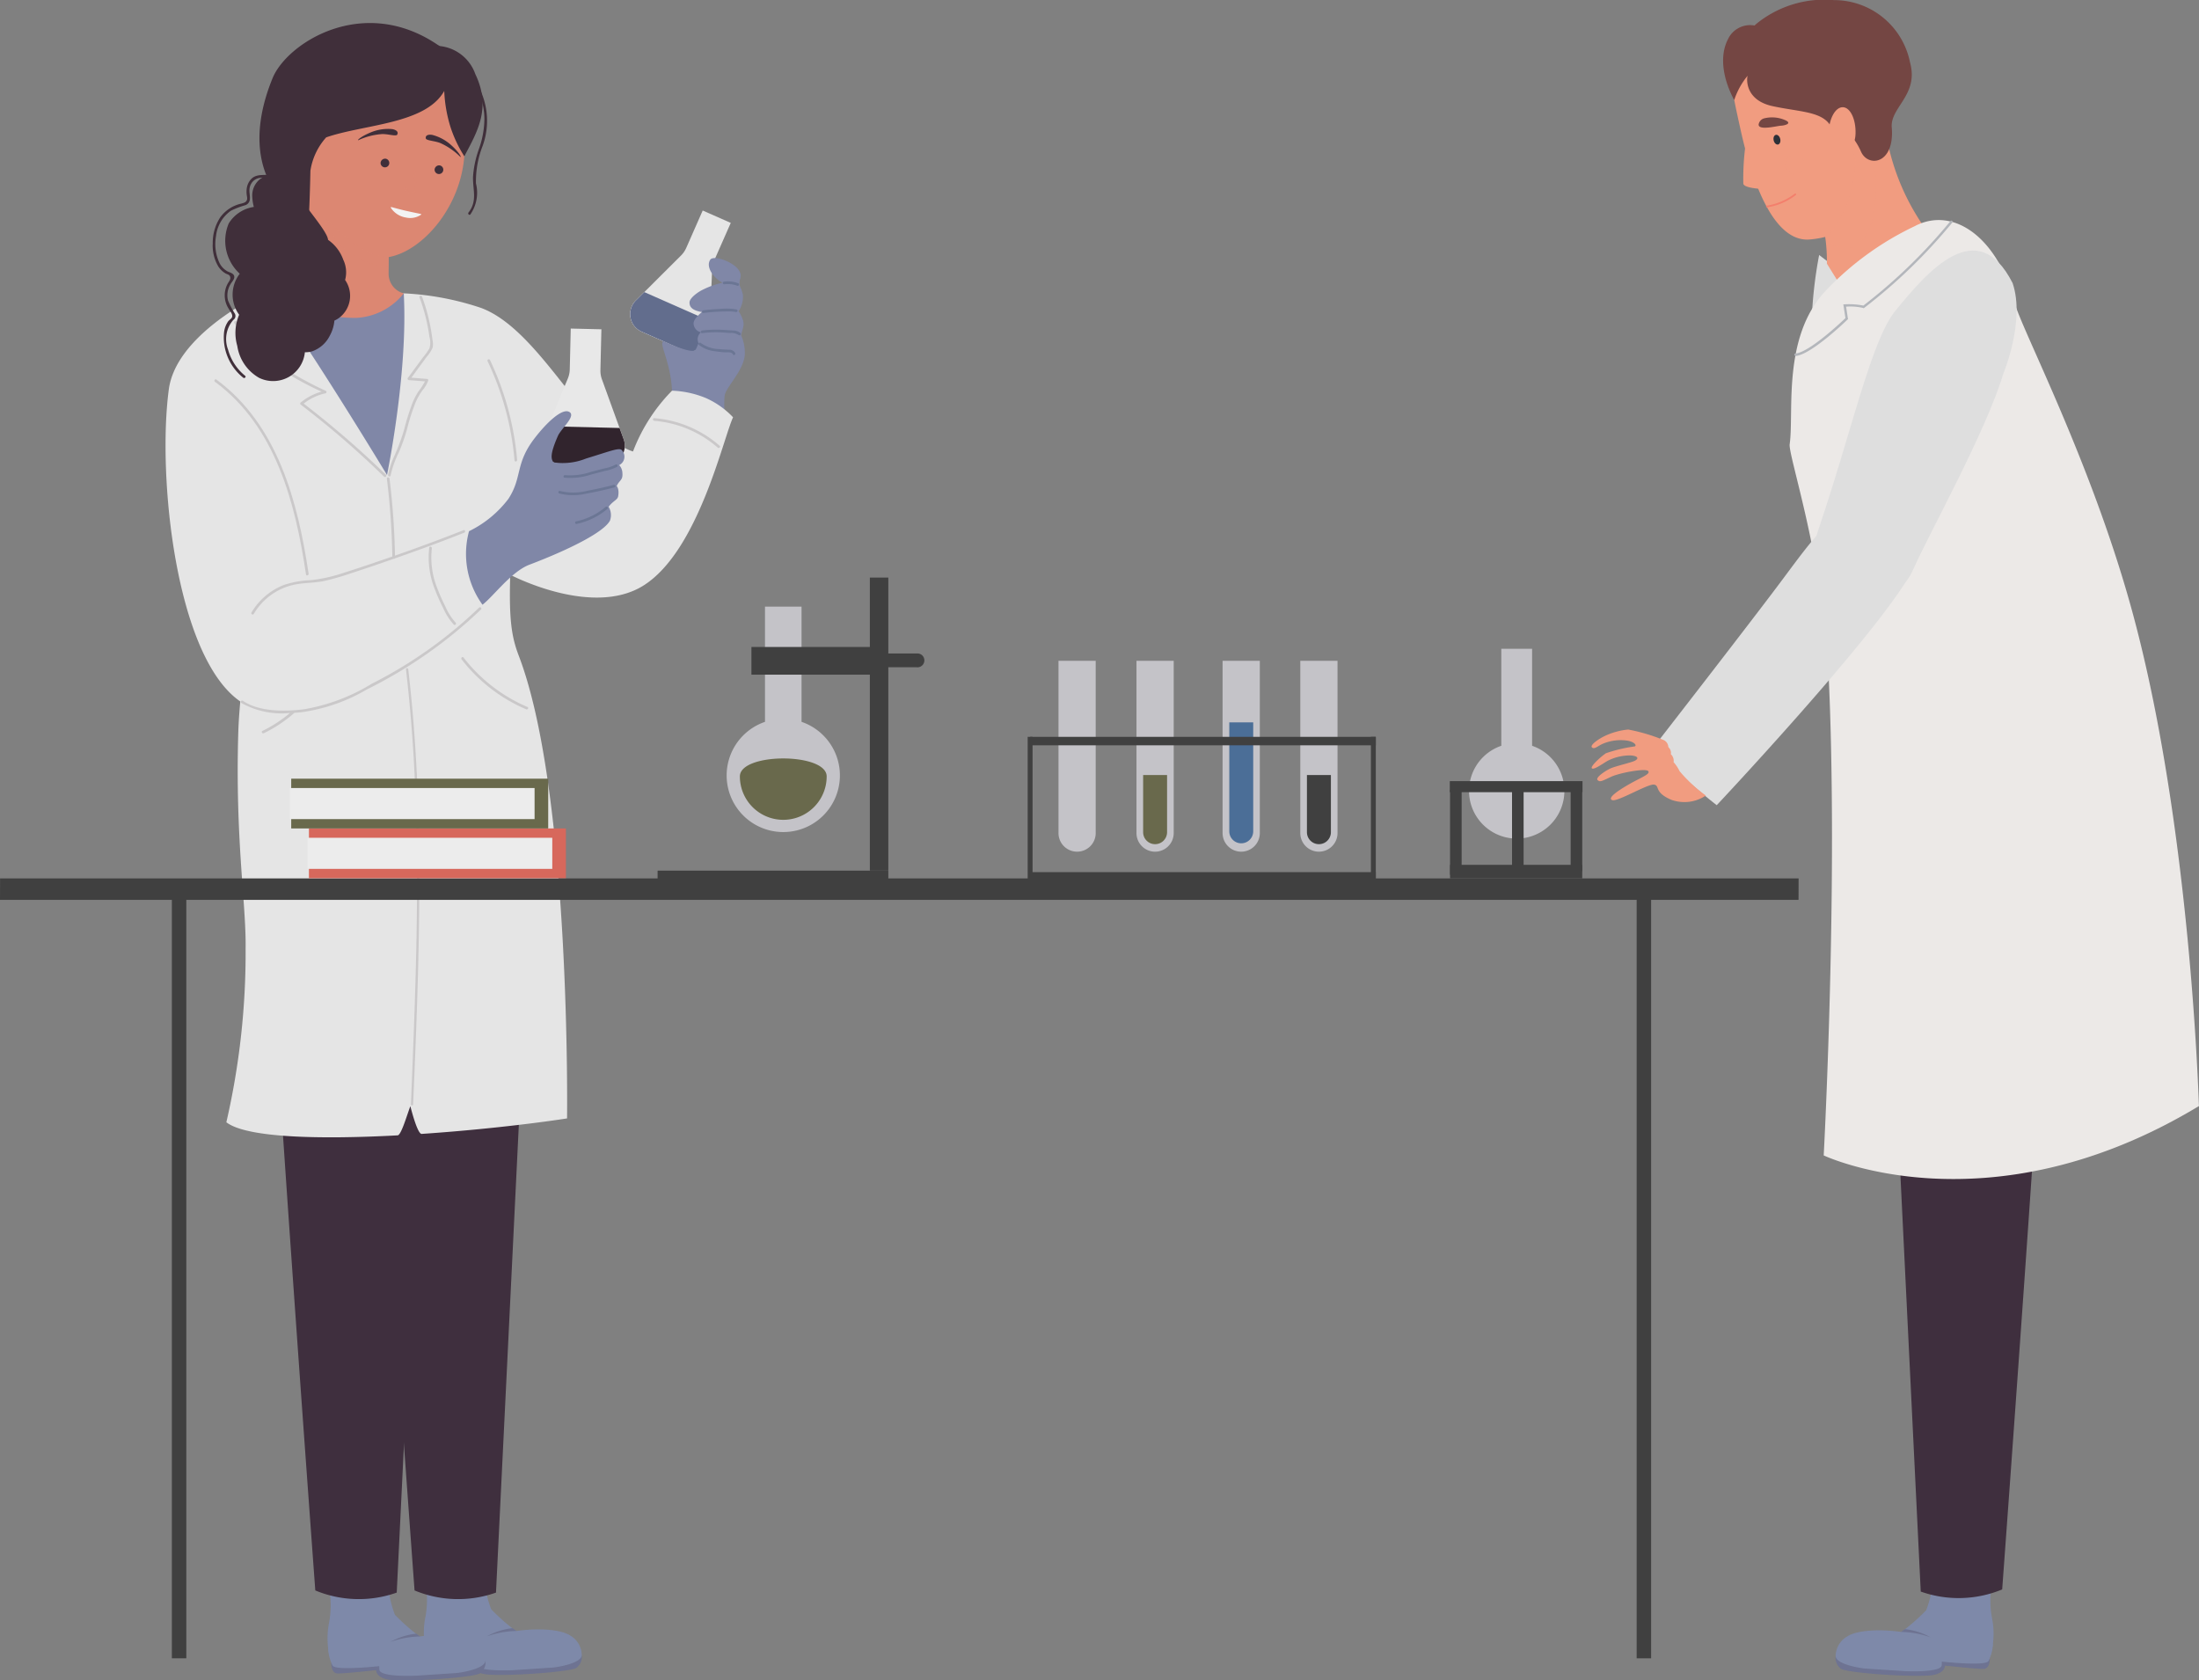 <svg xmlns="http://www.w3.org/2000/svg" xmlns:xlink="http://www.w3.org/1999/xlink" width="175.256" height="133.927" viewBox="0 0 175.256 133.927"><rect x="0" y="0" width="175.256" height="133.927" fill="#808080" stroke="none"/><defs><clipPath id="a"><rect width="175.256" height="133.927" fill="none"/></clipPath><clipPath id="b"><rect width="175.257" height="133.927" fill="none"/></clipPath><clipPath id="c"><rect width="12.122" height="12.433" fill="none"/></clipPath><clipPath id="d"><rect width="3.584" height="14.403" fill="none"/></clipPath><clipPath id="e"><rect width="5.215" height="4.068" fill="none"/></clipPath><clipPath id="f"><rect width="1.039" height="1.835" fill="none"/></clipPath><clipPath id="g"><rect width="1.059" height="34.848" fill="none"/></clipPath><clipPath id="h"><rect width="5.331" height="4.172" fill="none"/></clipPath><clipPath id="i"><rect width="19.167" height="10.054" fill="none"/></clipPath><clipPath id="j"><rect width="5.346" height="2.378" fill="none"/></clipPath><clipPath id="k"><rect width="2.366" height="8.148" fill="none"/></clipPath><clipPath id="l"><rect width="7.506" height="15.631" fill="none"/></clipPath><clipPath id="m"><rect width="17.043" height="10.933" fill="none"/></clipPath><clipPath id="n"><rect width="2.183" height="6.236" fill="none"/></clipPath><clipPath id="o"><rect width="1.575" height="1.517" fill="none"/></clipPath><clipPath id="p"><rect width="3.979" height="9.195" fill="none"/></clipPath></defs><g opacity="0.9"><g clip-path="url(#a)"><g clip-path="url(#b)"><path d="M225.385,759.273a1.084,1.084,0,0,1-.429,1.005c-.526.354-6.415.747-7.466.471-1.185-.312-.745-1.115-.745-1.115Z" transform="translate(-179.021 -627.351)" fill="#6b7193"/><path d="M196.1,759.657s-.019.809.511.822,3.332-.292,3.332-.292l.086-.685Z" transform="translate(-162.028 -627.54)" fill="#6b7193"/><path d="M199.257,725.513a7.794,7.794,0,0,0,.511,2.205,15.96,15.96,0,0,0,2.733,2.262c.553.395-7.889,1.242-7.889,1.242a6.3,6.3,0,0,1-.1-2.847,7.379,7.379,0,0,0,.044-2.567c1.854.43,3.508.494,4.7-.3" transform="translate(-160.617 -599.457)" fill="#7d8aad"/><path d="M224.327,750.46l-3.113.205c-.207.016-2.976.138-3.03-.462a2.3,2.3,0,0,1,.588-1.781c1.244-1.012,5.628-1.39,6.947-.511a1.813,1.813,0,0,1,.914,1.568c-.047.684-2.11.967-2.307.982" transform="translate(-180.269 -617.556)" fill="#7d8aad"/><path d="M194.7,753.24a3.332,3.332,0,0,0,.361,1.408c.317.426,3.936.009,3.936.009l.377-1.465Z" transform="translate(-160.87 -622.327)" fill="#7d8aad"/><path d="M225.633,747.087a7.39,7.39,0,0,0-2.355.432,5.332,5.332,0,0,1,2.054-.655l.3.223" transform="translate(-184.484 -617.098)" fill="#6b7193"/><path d="M181.209,761.783a1.084,1.084,0,0,1-.429,1.005c-.526.355-6.415.747-7.466.471-1.185-.312-.745-1.115-.745-1.115Z" transform="translate(-142.52 -629.425)" fill="#6b7193"/><path d="M151.925,762.167s-.019.809.511.822,3.332-.292,3.332-.292l.086-.685Z" transform="translate(-125.528 -629.614)" fill="#6b7193"/><path d="M155.082,728.023a7.8,7.8,0,0,0,.511,2.205,15.956,15.956,0,0,0,2.733,2.262c.553.395-7.889,1.242-7.889,1.242a6.3,6.3,0,0,1-.1-2.847,7.379,7.379,0,0,0,.044-2.567c1.854.43,3.508.494,4.7-.3" transform="translate(-124.117 -601.531)" fill="#7d8aad"/><path d="M180.151,752.97l-3.113.205c-.207.016-2.976.138-3.03-.462a2.3,2.3,0,0,1,.588-1.781c1.244-1.012,5.628-1.39,6.947-.511a1.813,1.813,0,0,1,.914,1.568c-.047.684-2.11.967-2.307.982" transform="translate(-143.769 -619.63)" fill="#7d8aad"/><path d="M150.523,755.751a3.332,3.332,0,0,0,.361,1.408c.317.426,3.936.009,3.936.009l.377-1.465Z" transform="translate(-124.37 -624.401)" fill="#7d8aad"/><path d="M181.457,749.6a7.389,7.389,0,0,0-2.355.432,5.331,5.331,0,0,1,2.054-.655l.3.223" transform="translate(-147.983 -619.172)" fill="#6b7193"/><path d="M181.51,397.049l-2.83,57.943a9.039,9.039,0,0,1-6.49-.172s-3.4-46.113-3.778-56.01Z" transform="translate(-139.151 -328.063)" fill="#372636"/><path d="M135.982,397.049l-2.83,57.943a9.039,9.039,0,0,1-6.49-.172s-3.4-46.113-3.778-56.01Z" transform="translate(-101.533 -328.063)" fill="#372636"/><path d="M289.528,103.737l3.594-3.582a2.018,2.018,0,0,0,.423-.615l1.311-2.977,2.237.986-1.313,2.977a2.026,2.026,0,0,0-.17.727l-.221,5.069a1.527,1.527,0,0,1-2.142,1.331l-3.257-1.436a1.528,1.528,0,0,1-.463-2.48" transform="translate(-238.852 -79.785)" fill="#efefef"/><path d="M295.389,137.246a1.527,1.527,0,0,1-2.142,1.331l-3.257-1.436a1.528,1.528,0,0,1-.463-2.48l.674-.672,5.229,2.305Z" transform="translate(-238.852 -110.709)" fill="#efefef"/><path d="M295.389,137.246a1.527,1.527,0,0,1-2.142,1.331l-3.257-1.436a1.528,1.528,0,0,1-.463-2.48l.674-.672,5.229,2.305Z" transform="translate(-238.852 -110.709)" fill="#5e6a8e"/><path d="M308.74,131.193c.014-.5-.06-1.064.007-1.827.06-.7,1.6-2.078,1.613-3.4a3.483,3.483,0,0,0-.289-1.426c.055-.461.271-.727.153-1.182a2.917,2.917,0,0,0-.36-.753,2.12,2.12,0,0,0,.344-1.286,2.517,2.517,0,0,0-.24-.7c-.1-.5.081-.591.059-.9-.068-.909-2.12-1.651-2.416-1.232-.422.6.325,1.534.973,1.841a6.807,6.807,0,0,0-1.582.562c-.388.187-1.046.657-1.053,1.01-.01.4.281.654.991.767,0,0-.675.526-.669.9a.75.75,0,0,0,.579.713.864.864,0,0,0-.249.463.854.854,0,0,0,.061.4c-.092.262-.207.547-.309.591-.467.2-2.5-.745-2.5-.745-.234.189.12.822.419,2.057.448,1.849.116,2.117.528,2.747Z" transform="translate(-250.996 -97.798)" fill="#7f87ab"/><path d="M94.935,134.436a22.689,22.689,0,0,1,6.133,1.152c4.746,1.725,8.422,10.279,12.136,11.452a14.005,14.005,0,0,1,3.11-4.846,7.711,7.711,0,0,1,2.743.606,6.77,6.77,0,0,1,2.123,1.514c-.8,1.728-2.762,10.622-7.11,13.391-4.111,2.616-10.649-.839-10.649-.839-.107,3.555.1,4.938.682,6.458,4.178,10.909,3.847,36.872,3.847,36.872-3.1.472-7.353.946-11.589,1.233-.351.023-.9-2.212-.9-2.212-.3.8-.732,2.312-1.016,2.328-6.242.336-12.061.195-13.649-1.044a60.206,60.206,0,0,0,1.534-13.878c.052-3.5-.835-8.67-.585-17.153.036-1.229.162-2.506.162-2.506-5.162-3.541-6.627-18-5.695-24.886.551-4.072,6.271-7.1,7.58-7.67Z" transform="translate(-62.756 -111.057)" fill="#efefef"/><path d="M134.442,134.436c.354,6.33-1.334,14.479-1.334,14.479s-5.819-9.642-9.34-14.5c0,0,1.147.967,5.469.477a42.472,42.472,0,0,1,5.205-.452" transform="translate(-102.264 -111.057)" fill="#7f87ab"/><g transform="translate(18.669 25.584)" opacity="0.15"><g clip-path="url(#c)"><path d="M107.622,147.283a22.745,22.745,0,0,0,3.048,3.219,26.439,26.439,0,0,0,4.079,2.314.107.107,0,0,1-.026.193,4.239,4.239,0,0,0-1.743.822,73.95,73.95,0,0,1,6.556,5.67c.1.095-.053.244-.15.149a73.017,73.017,0,0,0-6.631-5.731.105.105,0,0,1-.022-.165,4.443,4.443,0,0,1,1.677-.878,23.851,23.851,0,0,1-3.8-2.151,22.216,22.216,0,0,1-3.142-3.295c-.087-.1.062-.254.149-.149" transform="translate(-107.447 -147.247)" fill="#281a24"/></g></g><g transform="translate(30.924 23.565)" opacity="0.15"><g clip-path="url(#d)"><path d="M178.56,148.239a16.193,16.193,0,0,0,.716-1.964,19,19,0,0,1,.653-2.088,5.608,5.608,0,0,1,.449-.883,6.132,6.132,0,0,0,.553-.846l-1.283-.1c-.071-.006-.143-.088-.092-.159l1.209-1.647a5.406,5.406,0,0,0,.519-.72,1.615,1.615,0,0,0,0-.922,14.69,14.69,0,0,0-.792-3.15c-.049-.127.154-.182.2-.056a14.838,14.838,0,0,1,.829,3.412,1.6,1.6,0,0,1,.016.657,2.617,2.617,0,0,1-.469.721l-1.224,1.67,1.242.1a.106.106,0,0,1,.1.133,2.591,2.591,0,0,1-.465.783,5.031,5.031,0,0,0-.532.936,16.745,16.745,0,0,0-.71,2.22,14.247,14.247,0,0,1-.636,1.783,7.994,7.994,0,0,0-.655,1.84c-.021.134-.225.077-.2-.056a7.2,7.2,0,0,1,.575-1.659" transform="translate(-177.983 -135.628)" fill="#281a24"/></g></g><path d="M215.322,36.916a5.841,5.841,0,0,1,.587,5.2,7.732,7.732,0,0,0-.526,2.975,3.044,3.044,0,0,1-.443,2.466c-.084.107-.233-.044-.15-.15.725-.922.332-1.81.359-2.852A8.186,8.186,0,0,1,215.6,42.4a7.349,7.349,0,0,0,.456-2.481,5.2,5.2,0,0,0-.885-2.852c-.083-.107.066-.257.149-.15" transform="translate(-177.45 -30.471)" fill="#382632"/><path d="M133.469,39.978a1.607,1.607,0,0,0,1.212-1.536l.059-4.313a11.3,11.3,0,0,1-1.177-5.943c.728-4.555,4.052-8.138,7.756-7.877,4.265.3,6.169,3.99,5.981,8.6-.172,4.243-3.3,7.866-6.038,8.349l-.01,1.323a1.608,1.608,0,0,0,1.205,1.569,5.173,5.173,0,0,1-3.8,1.956c-4.5,0-5.186-2.126-5.186-2.126" transform="translate(-110.279 -16.769)" fill="#e68770"/><g transform="translate(25.769 17.179)" opacity="0.3" style="mix-blend-mode:multiply;isolation:isolate"><g clip-path="url(#e)"><path d="M153.52,102.939l.006-.76c-2.242.1-5.215-3.309-5.215-3.309a5.74,5.74,0,0,0,5.209,4.068" transform="translate(-148.311 -98.871)" fill="#e68770"/></g></g><path d="M133.248,12.279a.615.615,0,0,0,.182.1,3.36,3.36,0,0,1,2.805,2.235c1.31,2.723.118,4.651-.878,6.548a10.167,10.167,0,0,1-1.1-2.326,11.194,11.194,0,0,1-.5-2.883c-1.481,2.653-6.389,2.653-9.408,3.7a5.131,5.131,0,0,0-1.258,2.659s-.036,1.856-.1,3.164c-.059,1.178-6.4-2.007-2.915-10.54,1.143-2.8,7.214-6.7,13.167-2.652" transform="translate(-98.352 -8.705)" fill="#382632"/><path d="M142.614,69.233h0" transform="translate(-117.835 -57.203)" fill="#ff7a5a"/><path d="M180.407,95.785a1.537,1.537,0,0,0,1.247-.212c.029-.02.028-.053-.016-.062,0,0-.712-.145-1.168-.248-.477-.108-1.17-.3-1.17-.3-.044-.01-.073.014-.045.066a1.76,1.76,0,0,0,1.153.76" transform="translate(-148.1 -78.459)" fill="#fff"/><path d="M167.336,59.542c.091-.153.036-.35-.379-.437a3.578,3.578,0,0,0-1.576.2c-1.006.383-1.321.77-1.1.663a5.361,5.361,0,0,1,1.77-.463c.474-.05,1.19.207,1.288.04" transform="translate(-135.681 -48.813)" fill="#382632"/><path d="M195.286,62.084c-.032-.174.087-.34.507-.28a3.566,3.566,0,0,1,1.412.726c.814.7.977,1.176.807,1a5.375,5.375,0,0,0-1.5-1.043c-.428-.208-1.189-.214-1.224-.4" transform="translate(-161.352 -51.055)" fill="#382632"/><g transform="translate(32.178 13.601)" opacity="0.35" style="mix-blend-mode:multiply;isolation:isolate"><g clip-path="url(#f)"><path d="M186.129,78.339c.009.275.037.549.067.823a3.285,3.285,0,0,1,.036.591.38.38,0,0,1-.146.314.509.509,0,0,1-.413.013.8.8,0,0,1-.47-.471c-.032-.079.092-.124.124-.045a.642.642,0,0,0,.484.414c.128.019.246-.007.279-.144a1.824,1.824,0,0,0-.017-.588c-.031-.3-.064-.6-.074-.9,0-.084.127-.1.131-.011" transform="translate(-185.197 -78.281)" fill="#e68770"/></g></g><path d="M199.336,76.169a.347.347,0,1,0,.394-.33.364.364,0,0,0-.394.33" transform="translate(-164.699 -62.659)" fill="#382632"/><path d="M174.56,73.1a.347.347,0,1,0,.394-.331.366.366,0,0,0-.394.331" transform="translate(-144.228 -60.123)" fill="#382632"/><path d="M97.564,84.376a3.271,3.271,0,0,0,.43,1.748,1.7,1.7,0,0,0,.594.582c.168.094.324.087.374.293s-.128.369-.224.561a1.961,1.961,0,0,0,.1,1.961c.1.186.375.473.252.705-.057.109-.224.2-.3.31a1.912,1.912,0,0,0-.322.865,4.114,4.114,0,0,0,1.529,3.616c.106.087.259-.064.151-.152a4.065,4.065,0,0,1-1.361-2.089,2.327,2.327,0,0,1,.424-2.369.375.375,0,0,0,.123-.487,8.066,8.066,0,0,1-.545-1.039,1.685,1.685,0,0,1,.2-1.322c.1-.187.357-.415.284-.654-.066-.218-.356-.273-.529-.363a1.541,1.541,0,0,1-.63-.648,3.554,3.554,0,0,1-.286-2.156,2.833,2.833,0,0,1,1.192-2.031,6.757,6.757,0,0,1,1.12-.431.531.531,0,0,0,.382-.447c.045-.354-.1-.676.01-1.038a.96.96,0,0,1,.793-.7c.07-.012.142-.02.214-.025a1.308,1.308,0,0,0-.17.1,1.662,1.662,0,0,0-.648,1.471,3.477,3.477,0,0,0,.122.771,2.84,2.84,0,0,0-2,1.312,3.559,3.559,0,0,0,.878,4.011A2.726,2.726,0,0,0,99.671,90a3.7,3.7,0,0,0-.149,2.48,3.523,3.523,0,0,0,1.734,2.545,2.543,2.543,0,0,0,3.654-2.038,1.83,1.83,0,0,0,.55-.063,2.483,2.483,0,0,0,1.433-1.25,3.047,3.047,0,0,0,.37-1.208,2.006,2.006,0,0,0,.36-.205,2.2,2.2,0,0,0,.493-3.032,2.328,2.328,0,0,0-.149-1.62,3.258,3.258,0,0,0-1.211-1.58c-.045-.811-2.72-3.578-3.056-4.787-.039-.207-.271-.179-.543-.241a4.792,4.792,0,0,0-.563-.1.979.979,0,0,0,.258-.162c.1-.091-.048-.243-.152-.152-.562.5-1.457.028-2.031.56a1.346,1.346,0,0,0-.392.789,1.946,1.946,0,0,0,0,.512c.025.205.109.424-.135.588a1.457,1.457,0,0,1-.356.118,2.854,2.854,0,0,0-1.607,1.063,3.691,3.691,0,0,0-.61,2.153" transform="translate(-80.612 -64.915)" fill="#382632"/><path d="M332.721,129.4a2.154,2.154,0,0,0-1.052-.12.106.106,0,1,1,0-.212,2.293,2.293,0,0,1,1.109.127.109.109,0,0,1,.074.13.107.107,0,0,1-.131.074" transform="translate(-273.954 -106.623)" fill="#687496"/><path d="M324.483,151.636a1.082,1.082,0,0,0-.682-.159l-.7-.048a8.878,8.878,0,0,0-1.524.061c-.136.014-.134-.2,0-.212a9.538,9.538,0,0,1,1.688-.05c.265.018.53.032.8.055a.894.894,0,0,1,.57.2c.1.094-.051.243-.15.15" transform="translate(-265.622 -124.938)" fill="#687496"/><path d="M324.747,141.859a2.407,2.407,0,0,0-.638-.054q-.326,0-.653.012c-.443.018-.887.056-1.327.11-.136.016-.134-.2,0-.212q.686-.086,1.379-.113a4.434,4.434,0,0,1,1.294.051.106.106,0,0,1-.055.2" transform="translate(-266.077 -116.983)" fill="#687496"/><path d="M323.119,158.11c-.11-.227-.448-.152-.653-.164-.261-.015-.523-.048-.78-.085a2.5,2.5,0,0,1-1.281-.509c-.105-.088.046-.237.149-.15a2.678,2.678,0,0,0,1.474.49c.262.029.52.034.783.047a.535.535,0,0,1,.49.264c.059.123-.124.23-.183.107" transform="translate(-264.706 -129.867)" fill="#687496"/><path d="M248.635,159.378l1.956-4.682a2.035,2.035,0,0,0,.154-.731l.078-3.252,2.443.058-.077,3.253a2.013,2.013,0,0,0,.12.737l1.729,4.77a1.527,1.527,0,0,1-1.473,2.048l-3.558-.086a1.527,1.527,0,0,1-1.373-2.115" transform="translate(-205.336 -124.527)" fill="#f3f3f3"/><path d="M255.039,196.558a1.527,1.527,0,0,1-1.473,2.048l-3.558-.086a1.527,1.527,0,0,1-1.373-2.115l.367-.878,5.712.137Z" transform="translate(-205.336 -161.554)" fill="#efefef"/><path d="M255.039,196.558a1.527,1.527,0,0,1-1.473,2.048l-3.558-.086a1.527,1.527,0,0,1-1.373-2.115l.367-.878,5.712.137Z" transform="translate(-205.336 -161.554)" fill="#281a24"/><path d="M215.287,204.055c.9-.7,2.3-2.646,3.749-3.194,3.031-1.151,5.91-2.562,6.411-3.514a1.3,1.3,0,0,0-.108-1.1c.358-.48.7-.533.758-.831.108-.6-.117-.821-.117-.821.229-.494.509-.447.455-1.055a.959.959,0,0,0-.257-.614.743.743,0,0,0,.235-1.16c-.164-.288-.917.044-2.869.636a4.96,4.96,0,0,1-2.6.307c-.2-.271-.292-.64.352-2.107.264-.6,1.545-1.654.857-1.936-.545-.223-1.672.772-2.707,2.112-1.582,2.049-.966,3.1-2.093,4.837a8.731,8.731,0,0,1-3.14,2.581,6.907,6.907,0,0,0,1.074,5.86" transform="translate(-176.832 -155.859)" fill="#7f87ab"/><g transform="translate(32.355 53.254)" opacity="0.15"><g clip-path="url(#g)"><path d="M186.4,306.589c.524,4.476.775,8.985.854,13.5s-.013,9.038-.164,13.554c-.086,2.539-.191,5.078-.3,7.617a.088.088,0,1,1-.176,0c.186-4.516.373-9.033.451-13.553s.047-9.03-.2-13.537q-.209-3.8-.643-7.575c-.015-.121.162-.12.176,0" transform="translate(-186.219 -306.499)" fill="#281a24"/></g></g><g transform="translate(36.768 52.368)" opacity="0.15"><g clip-path="url(#h)"><path d="M211.789,301.441a12.791,12.791,0,0,0,5.1,3.944c.125.053.018.235-.106.182a12.923,12.923,0,0,1-5.145-3.977c-.082-.106.066-.257.149-.149" transform="translate(-211.616 -301.405)" fill="#281a24"/></g></g><g transform="translate(19.197 48.395)" opacity="0.15"><g clip-path="url(#i)"><path d="M110.535,286.174c-.112-.076-.007-.26.107-.183,1.333.9,3.365.867,4.891.676a15.2,15.2,0,0,0,5.39-2.034,35.169,35.169,0,0,0,8.551-6.067c.1-.1.246.052.15.15a36.62,36.62,0,0,1-9.082,6.365,14.027,14.027,0,0,1-5.2,1.819c-.189.02-.385.037-.587.051a10.764,10.764,0,0,1-2.441,1.626c-.12.059-.228-.123-.106-.182a10.614,10.614,0,0,0,2.192-1.429,6.63,6.63,0,0,1-3.864-.794" transform="translate(-110.488 -278.535)" fill="#281a24"/></g></g><g transform="translate(52.043 33.326)" opacity="0.15"><g clip-path="url(#j)"><path d="M304.693,194.154a8.78,8.78,0,0,0-5.06-2.137c-.137-.011-.137-.223,0-.212a9.014,9.014,0,0,1,5.209,2.2c.1.09-.047.24-.149.15" transform="translate(-299.531 -191.804)" fill="#281a24"/></g></g><g transform="translate(38.848 28.632)" opacity="0.15"><g clip-path="url(#k)"><path d="M225.749,172.862a22.941,22.941,0,0,0-2.146-7.911c-.066-.12.118-.227.183-.107a23.124,23.124,0,0,1,2.168,7.963c.018.134-.186.191-.2.056" transform="translate(-223.589 -164.791)" fill="#281a24"/></g></g><g transform="translate(17.088 30.222)" opacity="0.15"><g clip-path="url(#l)"><path d="M105.648,189.5c-.84-5.655-2.4-11.779-7.254-15.351-.109-.08,0-.264.107-.183,4.9,3.609,6.5,9.758,7.352,15.478.019.133-.185.191-.2.056" transform="translate(-98.347 -173.94)" fill="#281a24"/></g></g><g transform="translate(20.026 38.047)" opacity="0.15"><g clip-path="url(#m)"><path d="M115.274,229.756a5.179,5.179,0,0,1,2.631-2.218,7.783,7.783,0,0,1,2.093-.365,11.989,11.989,0,0,0,2.591-.574c1.311-.412,2.613-.858,3.913-1.311a59.006,59.006,0,0,0-.437-6.205c-.017-.135.2-.134.211,0a58.839,58.839,0,0,1,.435,6.135c1.834-.642,3.657-1.311,5.464-2.03.126-.051.182.154.055.2-1.829.729-3.679,1.4-5.539,2.054a.1.1,0,0,1-.092.031c-1.12.39-2.241.781-3.371,1.142a20.272,20.272,0,0,1-2.2.632c-.765.151-1.552.126-2.316.279a4.937,4.937,0,0,0-3.253,2.334.106.106,0,0,1-.183-.107" transform="translate(-115.258 -218.981)" fill="#281a24"/></g></g><g transform="translate(34.158 43.568)" opacity="0.15"><g clip-path="url(#n)"><path d="M198.6,256.961a4.821,4.821,0,0,1-.847-1.331,14.554,14.554,0,0,1-.668-1.507,6.794,6.794,0,0,1-.433-3.291c.019-.135.223-.077.205.056a6.567,6.567,0,0,0,.432,3.179,14.013,14.013,0,0,0,.647,1.457,4.636,4.636,0,0,0,.814,1.287c.1.1-.052.245-.15.15" transform="translate(-196.598 -250.755)" fill="#281a24"/></g></g><path d="M262.764,213.178a3.41,3.41,0,0,1-.986.334l-1.09.285a5.178,5.178,0,0,1-2.11.247c-.134-.021-.078-.225.056-.2a5.133,5.133,0,0,0,2.075-.267l1.013-.264a3.257,3.257,0,0,0,.934-.312c.116-.074.222.11.108.182" transform="translate(-213.588 -175.974)" fill="#687496"/><path d="M260.6,222.554c-.75.2-1.514.367-2.279.506a4.514,4.514,0,0,1-2.124-.015c-.131-.039-.075-.244.056-.2a4.515,4.515,0,0,0,2.169-.014c.71-.138,1.423-.288,2.122-.476a.106.106,0,0,1,.056.2" transform="translate(-211.618 -183.714)" fill="#687496"/><path d="M266.377,232.573a5.576,5.576,0,0,1-2.442,1.2c-.133.029-.19-.176-.057-.2a5.349,5.349,0,0,0,2.349-1.147c.1-.088.255.062.15.15" transform="translate(-217.967 -192.018)" fill="#687496"/><path d="M522.789,318.336h0a1.483,1.483,0,0,0,1.483-1.483V303.124h-2.967v13.729a1.483,1.483,0,0,0,1.483,1.483" transform="translate(-430.73 -250.457)" fill="#cbcacf"/><path d="M487.014,318.336h0a1.483,1.483,0,0,0,1.483-1.483V303.124h-2.967v13.729a1.483,1.483,0,0,0,1.483,1.483" transform="translate(-401.171 -250.457)" fill="#cbcacf"/><path d="M597.936,318.336h0a1.483,1.483,0,0,0,1.483-1.483V303.124h-2.967v13.729a1.483,1.483,0,0,0,1.483,1.483" transform="translate(-492.821 -250.457)" fill="#cbcacf"/><path d="M600.456,361.023h0a.954.954,0,0,0,.954-.953v-4.557H599.5v4.557a.954.954,0,0,0,.954.953" transform="translate(-495.34 -293.743)" fill="#393939"/><path d="M525.308,361.023h0a.954.954,0,0,0,.954-.953v-4.557h-1.907v4.557a.953.953,0,0,0,.953.953" transform="translate(-433.249 -293.743)" fill="#666646"/><path d="M562.3,318.336h0a1.483,1.483,0,0,0,1.483-1.483V303.124h-2.967v13.729a1.483,1.483,0,0,0,1.483,1.483" transform="translate(-463.378 -250.457)" fill="#cbcacf"/><path d="M564.822,340.993h0a.954.954,0,0,0,.954-.953v-8.685h-1.907v8.685a.953.953,0,0,0,.954.953" transform="translate(-465.897 -273.782)" fill="#456b99"/><rect width="27.548" height="0.674" transform="translate(82.1 69.509)" fill="#393939"/><rect width="1.471" height="23.357" transform="translate(69.326 46.033)" fill="#393939"/><path d="M336.366,287.453v-9.182h2.915v9.182a4.513,4.513,0,1,1-2.915,0" transform="translate(-275.398 -229.922)" fill="#cbcacf"/><rect width="18.389" height="0.793" transform="translate(52.409 69.39)" fill="#393939"/><rect width="9.462" height="2.207" transform="translate(59.888 51.564)" fill="#393939"/><path d="M339.382,349.339a3.458,3.458,0,1,0,6.917,0c0-1.91-6.917-1.91-6.917,0" transform="translate(-280.415 -287.458)" fill="#666646"/><path d="M403.791,300.84h2.458a.552.552,0,1,0,0-1.1h-2.458a.552.552,0,0,0,0,1.1" transform="translate(-333.177 -247.658)" fill="#393939"/><rect width="27.548" height="0.674" transform="translate(82.1 58.727)" fill="#393939"/><rect width="0.389" height="11.457" transform="translate(109.259 58.727)" fill="#393939"/><rect width="0.388" height="11.457" transform="translate(81.905 58.727)" fill="#393939"/><path d="M0,404.652H143.34l.006-1.712H.005Z" transform="translate(0 -332.931)" fill="#393939"/><path d="M750.731,468.492h1.152V407.05l-1.152,1Z" transform="translate(-620.293 -336.326)" fill="#393939"/><rect width="1.152" height="61.334" transform="translate(13.698 70.832)" fill="#393939"/><path d="M676.407,305.323V297.59h2.455v7.733a3.8,3.8,0,1,1-2.455,0" transform="translate(-556.756 -245.884)" fill="#cbcacf"/><rect width="10.577" height="0.881" transform="translate(115.545 62.256)" fill="#393939"/><rect width="10.535" height="1.083" transform="translate(115.566 68.927)" fill="#393939"/><rect width="0.923" height="6.746" transform="translate(120.506 62.972)" fill="#393939"/><rect width="0.923" height="6.746" transform="translate(115.566 62.972)" fill="#393939"/><rect width="0.923" height="6.746" transform="translate(125.178 62.696)" fill="#393939"/><rect width="20.482" height="3.966" transform="translate(24.621 66.027)" fill="#e06558"/><rect width="19.508" height="2.478" transform="translate(24.508 66.771)" fill="#f7f7f7"/><rect width="20.482" height="3.966" transform="translate(23.209 62.061)" fill="#666646"/><rect width="19.508" height="2.478" transform="translate(23.097 62.805)" fill="#f7f7f7"/><path d="M901.526,436.846l-1.5.274-1.112-6.115,1.506-.274Z" transform="translate(-742.727 -355.893)" fill="#f7f4f2"/><rect width="6.216" height="1.53" transform="translate(154.297 77.838) rotate(-10.346)" fill="#f7f4f2"/><path d="M841.97,759.705a1.084,1.084,0,0,0,.429,1.005c.526.354,6.416.747,7.466.471,1.185-.312.745-1.115.745-1.115Z" transform="translate(-695.674 -627.708)" fill="#6b7193"/><path d="M894.068,760.089s.019.809-.511.822-3.332-.292-3.332-.292l-.086-.685Z" transform="translate(-735.479 -627.897)" fill="#6b7193"/><path d="M870.91,725.945a7.794,7.794,0,0,1-.511,2.205,15.952,15.952,0,0,1-2.733,2.262c-.553.4,7.889,1.242,7.889,1.242a6.294,6.294,0,0,0,.1-2.847,7.378,7.378,0,0,1-.044-2.567c-1.854.43-3.508.494-4.7-.3" transform="translate(-716.889 -599.814)" fill="#7d8aad"/><path d="M844.3,750.892l3.113.205c.207.016,2.976.138,3.03-.462a2.3,2.3,0,0,0-.588-1.781c-1.244-1.012-5.628-1.39-6.947-.512a1.813,1.813,0,0,0-.914,1.568c.047.683,2.11.967,2.307.982" transform="translate(-695.695 -617.913)" fill="#7d8aad"/><path d="M891.925,753.674a3.332,3.332,0,0,1-.361,1.408c-.317.426-3.936.009-3.936.009l-.377-1.465Z" transform="translate(-733.093 -622.685)" fill="#7d8aad"/><path d="M872.022,747.52a7.387,7.387,0,0,1,2.354.432,5.328,5.328,0,0,0-2.054-.655l-.3.223" transform="translate(-720.51 -617.456)" fill="#6b7193"/><path d="M831.627,117a34.73,34.73,0,0,0-.4,10.4c1.5,2.356,3.684-7.9,3.684-7.9Z" transform="translate(-686.645 -96.676)" fill="#e8e8e8"/><path d="M839.33,72.89l-6.061,5.651-1.787-2.87a13.872,13.872,0,0,0-1.369-6.21l6.245-3.31a18.358,18.358,0,0,0,2.972,6.738" transform="translate(-685.883 -54.658)" fill="#fd9e7f"/><path d="M806.073,11.057a16.456,16.456,0,0,1,.341,4.74c-.081,3-1.857,6.53-6.268,6.917-3.531.309-5.151-7.077-5.579-9.022-1.075-4.874-1.76-7.819,3.912-8.98,6.364-1.3,6.519,1.472,7.594,6.345" transform="translate(-655.908 -3.628)" fill="#fd9e7f"/><path d="M864.759,396.574l2.83,57.943a9.039,9.039,0,0,0,6.49-.172s3.4-46.113,3.778-56.01Z" transform="translate(-714.509 -327.67)" fill="#372636"/><path d="M814.042,62.167c.046.212-.033.41-.178.439s-.3-.119-.348-.332.031-.409.178-.439.3.119.347.333" transform="translate(-672.159 -51.088)" fill="#242730"/><g transform="translate(142.273 12.368)" opacity="0.16" style="mix-blend-mode:multiply;isolation:isolate"><g clip-path="url(#o)"><path d="M820.409,71.785a.762.762,0,0,1-.607.9.789.789,0,0,1-.934-.585.759.759,0,0,1,.606-.9.787.787,0,0,1,.935.584" transform="translate(-818.85 -71.185)" fill="#fd9e7f"/></g></g><path d="M806.682,54.387a.606.606,0,0,1,.408-.484,2.607,2.607,0,0,1,1.775.165c.482.255-.122.4-.413.413s-1.787.406-1.769-.093" transform="translate(-666.523 -44.462)" fill="#723f3c"/><g transform="translate(145.529 10.619)" opacity="0.34" style="mix-blend-mode:multiply;isolation:isolate"><g clip-path="url(#p)"><path d="M839.922,63.305s-.016,3.943-2.334,6.028a1.648,1.648,0,0,0,2.773.391c1.73-1.6,1.177-6.108.882-7.718s-1.794-.541-1.794-.541Z" transform="translate(-837.588 -61.118)" fill="#fd9e7f"/></g></g><path d="M799.774,68.128a19.922,19.922,0,0,0-.138,2.793c.025.353,1.328.418,1.328.418s-.267-2.671-1.19-3.211" transform="translate(-660.697 -56.291)" fill="#fd9e7f"/><path d="M791.276,7.972a5.934,5.934,0,0,1,1.081-1.952c-.064.013-.388,1.927,1.977,2.44s4.283.391,4.794,1.957c.48.373.6-.417.6-.417a5.156,5.156,0,0,1,1.641,2.06c.555,1.318,2.705,1.044,2.461-1.9-.135-1.617,2.182-2.589,1.453-5.2A6.169,6.169,0,0,0,799.228.009a8.575,8.575,0,0,0-6.345,2.023,1.949,1.949,0,0,0-2.108,1.1c-.744,1.443-.319,3.324.5,4.842" transform="translate(-653.061 0)" fill="#723f3c"/><path d="M838.734,51.23c-.035,1.152.256,1.366.852,1.382s1.262-.17,1.3-1.322-.418-2.1-1.011-2.115-1.1.9-1.138,2.055" transform="translate(-693.003 -40.631)" fill="#fd9e7f"/><path d="M810.2,89.884h.009a4.944,4.944,0,0,0,2.288-.979.064.064,0,0,0,.011-.093.07.07,0,0,0-.1-.012,4.873,4.873,0,0,1-2.217.951.067.067,0,0,0,.005.134" transform="translate(-669.375 -73.36)" fill="#ff7e69"/><path d="M830.94,101.409a23.792,23.792,0,0,0-7.216,5.248c-3.407,3.705-2.443,9.61-2.8,12.153-.124.9,2.646,8.963,3.089,18.1.811,16.683-.377,38.584-.377,38.584s13.1,6.212,29.907-3.935c-.02-.077-.619-22.526-5.431-39.83-3.255-11.714-8.732-22.141-9.261-24.2-1.31-5.106-4.81-7.708-7.916-6.121" transform="translate(-678.29 -83.407)" fill="#f7f4f2"/><path d="M823.163,111.979h.006c1.239-.1,4.024-2.793,4.142-2.907l.034-.032-.153-.991a4.454,4.454,0,0,1,1.348.1l.052.026.049-.034a42.757,42.757,0,0,0,7.025-6.807.091.091,0,0,0-.017-.128.1.1,0,0,0-.134.016,42.587,42.587,0,0,1-6.946,6.74,5.861,5.861,0,0,0-1.494-.1l-.105,0,.17,1.1c-.323.309-2.887,2.734-3.988,2.82a.092.092,0,0,0-.086.1.093.093,0,0,0,.094.085" transform="translate(-680.062 -83.607)" fill="#b8bbc1"/><path d="M848.08,117.527c1.02,3.017-.731,7.188-.731,7.188-1.388,4.643-5.87,12.662-7.232,15.712-1.913,4.284-9.458,2.436-7.513-3.269,2.649-7.785,4.192-15.053,6.135-17.431,2.542-3.113,6.522-7.764,9.341-2.2" transform="translate(-687.678 -94.963)" fill="#e8e8e8"/><path d="M773.989,237.651s4.738-.457,5.369,2.908c.463,2.467-15.965,19.944-15.965,19.944a46.641,46.641,0,0,1-5.061-4.59s7.878-10.135,10.439-13.58,3.713-4.987,5.218-4.683" transform="translate(-626.573 -196.329)" fill="#e8e8e8"/><path d="M739.167,339.885a3.069,3.069,0,0,1-2.751.343c-1.408-.6-.893-1.111-1.365-1.211s-2.911,1.384-3.343,1.235.434-.752,1.372-1.285,1.7-.794,1.487-1.033-2.266.139-2.96.461-.881.451-1.071.26.547-.69.963-.9,1.744-.493,2.033-.656.238-.362-.335-.407a3.882,3.882,0,0,0-1.865.43c-.425.247-1.079.727-1.246.6s.652-.892,1.112-1.206a11.772,11.772,0,0,1,2.3-.545c.2-.09-.078-.428-.784-.483a3.638,3.638,0,0,0-1.689.243c-.469.182-.718.5-.93.328s.481-.666,1.027-.926a5.668,5.668,0,0,1,1.85-.508,14.456,14.456,0,0,1,2.813.831.642.642,0,0,1,.388.544c-.036.021.272.212.2.591a.71.71,0,0,1,.22.635,3,3,0,0,1,.478.718,11.724,11.724,0,0,0,2.094,1.944" transform="translate(-603.211 -276.482)" fill="#fd9e7f"/></g></g></g></svg>